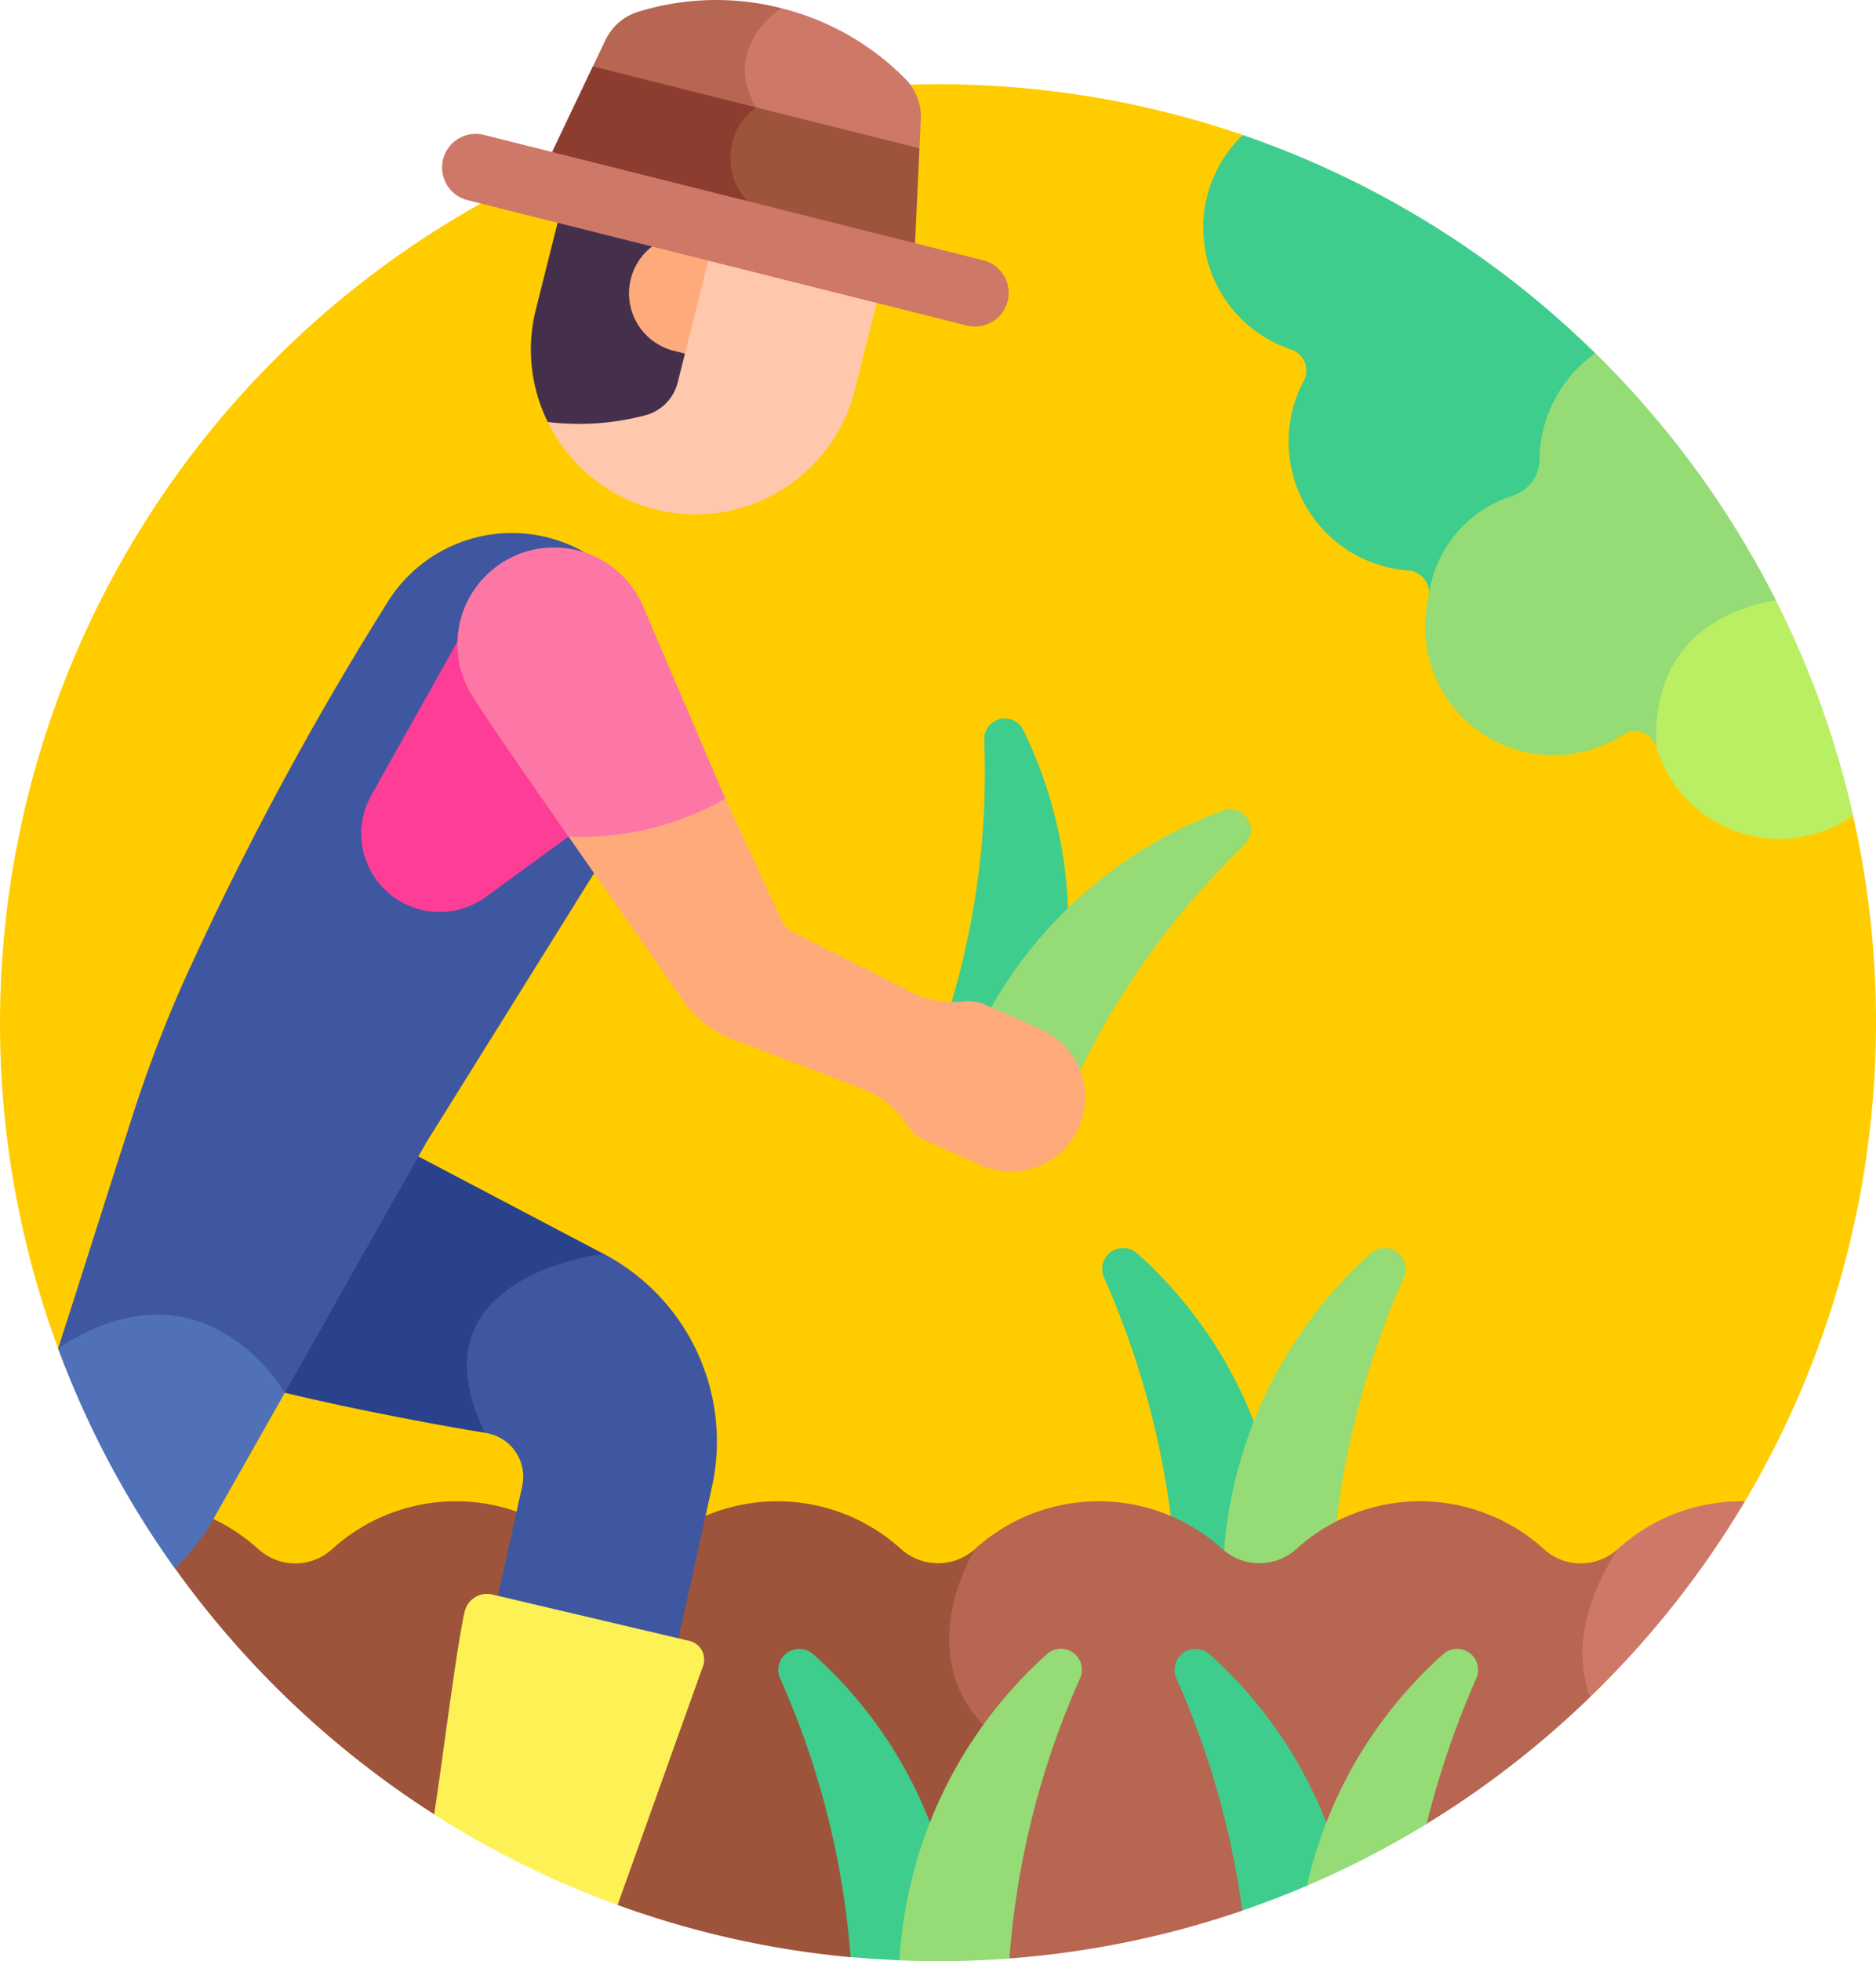 <svg xmlns="http://www.w3.org/2000/svg" width="78.25" height="81.763" viewBox="0 0 78.25 81.763">
  <g id="Grupo_1118818" data-name="Grupo 1118818" transform="translate(-10.998 0)">
    <path id="Trazado_913297" data-name="Trazado 913297" d="M72.57,39.926,62.838,24.11A39.148,39.148,0,0,0,13.421,74.7c1.566,4.231,9.283,19.75,36.371,22.4,0,0,27.536-9.573,33.99-16.027a39.219,39.219,0,0,0,4.507-28.594Z" transform="translate(0 -18.483)" fill="#fc0"/>
    <path id="Trazado_913298" data-name="Trazado 913298" d="M305.169,333.032a18.279,18.279,0,0,0-4.872-7.025.875.875,0,0,0-1.386,1,35.7,35.7,0,0,1,2.787,9.942c.3,1.976,3.9,3.882,3.9,3.882Z" transform="translate(-241.868 -273.754)" fill="#3ecd8d"/>
    <path id="Trazado_913299" data-name="Trazado 913299" d="M336.838,326.006a18.561,18.561,0,0,0-6.117,12.382l2.9,3.8,1.79-5.014a35.619,35.619,0,0,1,2.813-10.168A.876.876,0,0,0,336.838,326.006Z" transform="translate(-268.666 -273.753)" fill="#95db76"/>
    <path id="Trazado_913300" data-name="Trazado 913300" d="M256.487,188.45a33.522,33.522,0,0,1-2.2,13.395l4.179,1.677a18.463,18.463,0,0,0-.351-15.479.858.858,0,0,0-1.627.407Z" transform="translate(-204.437 -157.611)" fill="#3ecd8d"/>
    <path id="Trazado_913301" data-name="Trazado 913301" d="M273.785,212.684a33.524,33.524,0,0,0-7.672,11.2l-4.178-1.677a18.462,18.462,0,0,1,10.956-10.939A.858.858,0,0,1,273.785,212.684Z" transform="translate(-210.863 -177.481)" fill="#95db76"/>
    <path id="Trazado_913302" data-name="Trazado 913302" d="M90.083,393.908a2.308,2.308,0,0,1-3.105,0,7.681,7.681,0,0,0-10.3,0,2.308,2.308,0,0,1-3.105,0,7.68,7.68,0,0,0-10.3,0,2.286,2.286,0,0,1-3.074.029,7.654,7.654,0,0,0-3.49-1.823v2.616a39.348,39.348,0,0,0,10.812,10.25l4.627-1.446,3.021,5.223a38.9,38.9,0,0,0,9.717,2.176l0,0,11.14-5.868Z" transform="translate(-38.407 -329.336)" fill="#9e533b"/>
    <path id="Trazado_913303" data-name="Trazado 913303" d="M282.356,400.092a39.3,39.3,0,0,1-6.82,5.286l-4.427.968-3.259,2.648h0a38.936,38.936,0,0,1-9.714,1.993L255,407.609l2.8-5.68c-4.152-3.194-1.091-8.019-1.091-8.019a7.681,7.681,0,0,1,10.3,0,2.308,2.308,0,0,0,3.105,0,7.68,7.68,0,0,1,10.3,0,2.287,2.287,0,0,0,3.074.029l.59,2.072Z" transform="translate(-205.034 -329.338)" fill="#b66651"/>
    <path id="Trazado_913304" data-name="Trazado 913304" d="M425.76,393.948c-1.676,2.651-1.683,4.687-1.138,6.154a39.288,39.288,0,0,0,6.46-8.163A7.654,7.654,0,0,0,425.76,393.948Z" transform="translate(-347.3 -329.348)" fill="#ce7867"/>
    <path id="Trazado_913305" data-name="Trazado 913305" d="M91.551,305.965,83.82,301.9,76.888,303.8l1.356,7.949c3,.731,6.874,1.437,8.351,1.67l5.3-2.8Z" transform="translate(-55.368 -253.685)" fill="#2a428b"/>
    <path id="Trazado_913306" data-name="Trazado 913306" d="M133.71,334.832a1.9,1.9,0,0,1,.822.325,1.851,1.851,0,0,1,.73,1.9l-1.012,4.565,2.97,4.729,4.559-2.956,1.395-6.3a8.831,8.831,0,0,0-4.509-9.723S130.482,328.259,133.71,334.832Z" transform="translate(-102.482 -275.095)" fill="#3f57a0"/>
    <path id="Trazado_913307" data-name="Trazado 913307" d="M158.2,55.612c-4.711-1.182-7.412-.043-7.412-.043l-.91,3.627a6.822,6.822,0,0,0,.5,4.677,6.861,6.861,0,0,0,7.022.654Z" transform="translate(-116.532 -46.28)" fill="#45304c"/>
    <path id="Trazado_913308" data-name="Trazado 913308" d="M176.252,63.767a2.468,2.468,0,0,0,.91,4.348l.469.118,4.685-4.576Z" transform="translate(-138.057 -53.49)" fill="#ffaa7b"/>
    <path id="Trazado_913309" data-name="Trazado 913309" d="M164.493,63.656l-3.718.7-1.275,5.08a1.893,1.893,0,0,1-1.372,1.374,10.854,10.854,0,0,1-4.045.273,6.85,6.85,0,0,0,12.806-1.338l.91-3.627Z" transform="translate(-120.235 -53.49)" fill="#ffc7ab"/>
    <path id="Trazado_913310" data-name="Trazado 913310" d="M173.706.339A11,11,0,0,0,167.723.5a2.231,2.231,0,0,0-1.338,1.164l-.528,1.106L173.18,6.6Z" transform="translate(-130.129 0)" fill="#b66651"/>
    <path id="Trazado_913311" data-name="Trazado 913311" d="M212.877,6.743a2.231,2.231,0,0,0-.63-1.658,11,11,0,0,0-5.2-2.965s-2.54,1.63-1.038,4.138l3.012,2.755,3.8-1.046Z" transform="translate(-163.471 -1.781)" fill="#ce7867"/>
    <path id="Trazado_913312" data-name="Trazado 913312" d="M163.7,19.035l-6.811-1.71-1.7,3.57,8.955,3.508Z" transform="translate(-121.164 -14.558)" fill="#8c3d2f"/>
    <path id="Trazado_913313" data-name="Trazado 913313" d="M209.589,29.739l-6.811-1.71a2.606,2.606,0,0,0-.359,3.908l3.8,2.4,3.185-.647Z" transform="translate(-160.239 -23.553)" fill="#9e533b"/>
    <path id="Trazado_913314" data-name="Trazado 913314" d="M149.038,40.22l-20.826-5.227a1.4,1.4,0,1,0-.683,2.721l20.826,5.227a1.4,1.4,0,0,0,.683-2.721Z" transform="translate(-97.03 -29.369)" fill="#ce7867"/>
    <g id="Grupo_1118818-2" data-name="Grupo 1118818" transform="translate(43.454 5.627)">
      <path id="Trazado_913315" data-name="Trazado 913315" d="M324.074,437.685a18.279,18.279,0,0,0-4.872-7.025.875.875,0,0,0-1.386,1,35.8,35.8,0,0,1,2.754,9.687q1.373-.47,2.7-1.039l1.213-1.569Z" transform="translate(-301.207 -367.321)" fill="#3ecd8d"/>
      <path id="Trazado_913316" data-name="Trazado 913316" d="M220.574,437.685a18.279,18.279,0,0,0-4.872-7.025.875.875,0,0,0-1.386,1,35.029,35.029,0,0,1,2.944,11.623q1.011.093,2.037.135l2.057-2.177Z" transform="translate(-214.236 -367.321)" fill="#3ecd8d"/>
      <path id="Trazado_913317" data-name="Trazado 913317" d="M334.666,54.54a.933.933,0,0,0-.859-1.148,5.386,5.386,0,0,1-4.343-7.9.922.922,0,0,0-.527-1.313,5.347,5.347,0,0,1-2.011-8.941,39.124,39.124,0,0,1,14.7,9.1l1.046,8.379Z" transform="translate(-307.541 -35.236)" fill="#3ecd8d"/>
    </g>
    <path id="Trazado_913318" data-name="Trazado 913318" d="M392.871,108.636a.924.924,0,0,0-1.384-.519,5.352,5.352,0,0,1-8.124-5.694,5.069,5.069,0,0,1,3.5-4.258A1.614,1.614,0,0,0,388,96.615a5.5,5.5,0,0,1,2.326-4.4,39.24,39.24,0,0,1,7.53,10.3l-.415,4.033Z" transform="translate(-312.785 -77.492)" fill="#95db76"/>
    <path id="Trazado_913319" data-name="Trazado 913319" d="M448.7,166.658a5.3,5.3,0,0,0,3.073-.978,38.836,38.836,0,0,0-3.222-8.972c-1.859.316-5.215,1.522-4.981,6.119A5.351,5.351,0,0,0,448.7,166.658Z" transform="translate(-363.48 -131.683)" fill="#baee63"/>
    <path id="Trazado_913320" data-name="Trazado 913320" d="M48.131,139.959a6.105,6.105,0,0,0-8.214,2.068,133.138,133.138,0,0,0-8.594,16.014,55.394,55.394,0,0,0-2.027,5.342c-1.063,3.286-2.276,7.144-3.127,9.766l3.947,3.519L35.625,175l5.9-10.434,7-11.229Z" transform="translate(-12.748 -116.93)" fill="#3f57a0"/>
    <path id="Trazado_913321" data-name="Trazado 913321" d="M32.546,351.915l3.078-5.442s-3.342-5.872-9.456-1.849a39.016,39.016,0,0,0,4.876,9.179A9.293,9.293,0,0,0,32.546,351.915Z" transform="translate(-12.748 -288.406)" fill="#5071b7"/>
    <path id="Trazado_913322" data-name="Trazado 913322" d="M179.164,209.942l-2.29-1.015a1.714,1.714,0,0,0-.866-.139,3.887,3.887,0,0,1-2.075-.319l-5.025-2.536a1.144,1.144,0,0,1-.558-.581l-2.317-5.017-4.411-1.551-2.131,3.134,4.734,6.768a4.442,4.442,0,0,0,2.08,1.667l5.573,2.132a3.742,3.742,0,0,1,1.748,1.473,1.715,1.715,0,0,0,.741.629l2.29,1.015a3.095,3.095,0,1,0,2.507-5.659Z" transform="translate(-124.779 -167.04)" fill="#ffaa7b"/>
    <path id="Trazado_913323" data-name="Trazado 913323" d="M109.747,163.385l-3.961,7.06a3.269,3.269,0,0,0,4.778,4.241l3.446-2.514.883-4.7Z" transform="translate(-79.3 -137.293)" fill="#fe3d97"/>
    <path id="Trazado_913324" data-name="Trazado 913324" d="M133.392,143.075A4.038,4.038,0,0,0,131,148.936c.475.846,3.684,5.412,4.111,6.034a12.058,12.058,0,0,0,6.542-1.582l-3.432-8.025A4.034,4.034,0,0,0,133.392,143.075Z" transform="translate(-100.403 -120.092)" fill="#fd77a6"/>
    <path id="Trazado_913325" data-name="Trazado 913325" d="M135.043,418.072l-8.219-1.935a.96.96,0,0,0-1.16.732c-.37,1.713-.818,5.479-1.268,8.436a38.97,38.97,0,0,0,7.651,3.776l3.55-9.923A.8.8,0,0,0,135.043,418.072Z" transform="translate(-95.289 -349.661)" fill="#fef156"/>
    <path id="Trazado_913326" data-name="Trazado 913326" d="M358.052,430.66a18.344,18.344,0,0,0-5.679,9.652,39.005,39.005,0,0,0,4.992-2.578,36.91,36.91,0,0,1,2.073-6.07A.875.875,0,0,0,358.052,430.66Z" transform="translate(-286.86 -361.694)" fill="#95db76"/>
    <path id="Trazado_913327" data-name="Trazado 913327" d="M252.08,430.66a18.607,18.607,0,0,0-6.148,12.762c.534.022,1.069.036,1.608.036q1.5,0,2.979-.112a35.006,35.006,0,0,1,2.948-11.681A.875.875,0,0,0,252.08,430.66Z" transform="translate(-197.417 -361.694)" fill="#95db76"/>
  </g>
</svg>
